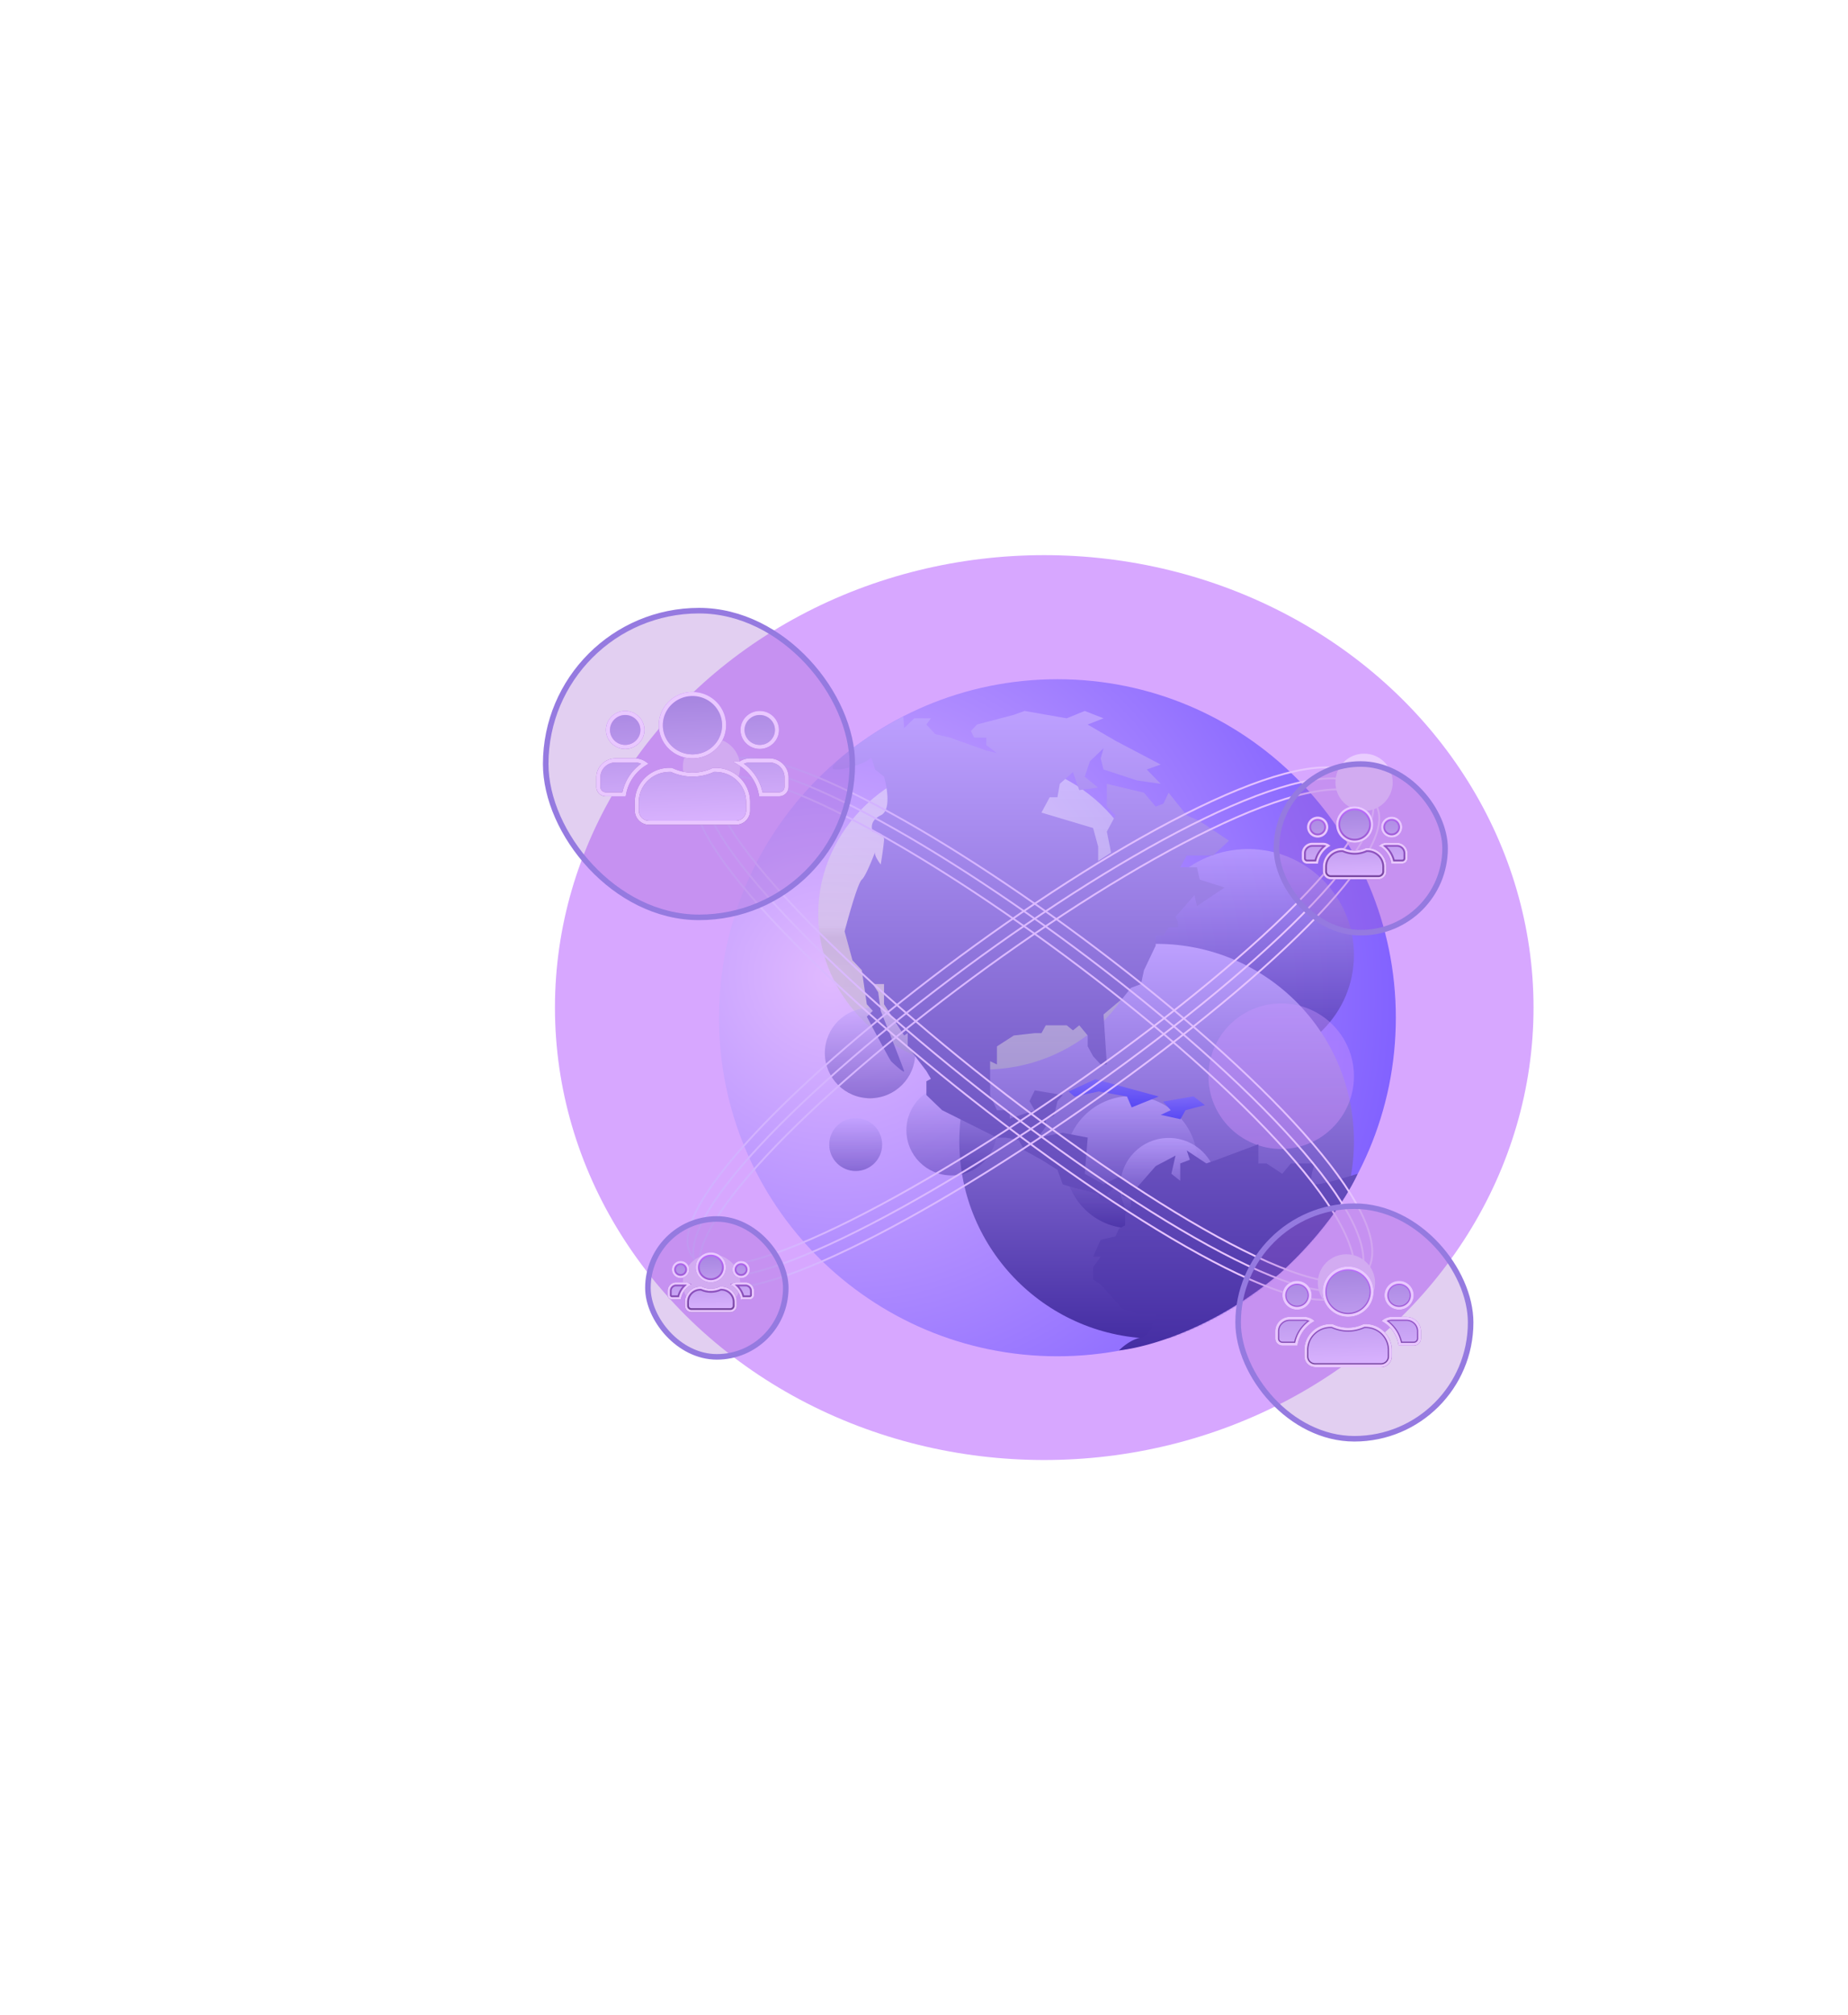 <svg xmlns="http://www.w3.org/2000/svg" width="999" height="1089" fill="none"><g filter="url(#a)"><ellipse cx="564.5" cy="544.499" fill="#D7A7FF" rx="264.5" ry="244.5"/></g><path fill="url(#b)" d="M571.623 732.932c101.035 0 182.94-81.904 182.94-182.939s-81.905-182.939-182.94-182.939c-101.034 0-182.939 81.904-182.939 182.939s81.905 182.939 182.939 182.939Z"/><g filter="url(#c)" opacity=".747"><path fill="url(#d)" d="M674.714 573.235c31.594 0 57.206-25.612 57.206-57.206 0-31.594-25.612-57.206-57.206-57.206-31.594 0-57.206 25.612-57.206 57.206 0 31.594 25.612 57.206 57.206 57.206Z"/></g><mask id="e" width="367" height="366" x="388" y="367" maskUnits="userSpaceOnUse" style="mask-type:luminance"><path fill="#fff" d="M571.347 732.932c100.882 0 182.663-81.904 182.663-182.939s-81.781-182.939-182.663-182.939-182.663 81.904-182.663 182.939 81.781 182.939 182.663 182.939Z"/></mask><g filter="url(#f)" mask="url(#e)"><path fill="url(#g)" d="M625.253 723.399c58.91 0 106.665-47.755 106.665-106.665 0-58.909-47.755-106.665-106.665-106.665-58.909 0-106.665 47.756-106.665 106.665 0 58.91 47.756 106.665 106.665 106.665Z"/></g><g filter="url(#h)" opacity=".396"><path fill="url(#i)" d="M692.593 620.903c21.721 0 39.329-17.608 39.329-39.329s-17.608-39.329-39.329-39.329-39.329 17.608-39.329 39.329 17.608 39.329 39.329 39.329Z"/></g><g filter="url(#j)" opacity=".747"><path fill="url(#k)" d="M611.551 663.807c19.746 0 35.753-16.007 35.753-35.754 0-19.746-16.007-35.753-35.753-35.753s-35.754 16.007-35.754 35.753c0 19.747 16.008 35.754 35.754 35.754Z"/></g><g filter="url(#l)" opacity=".747"><path fill="url(#m)" d="M631.809 667.383c14.481 0 26.22-11.739 26.22-26.219 0-14.481-11.739-26.22-26.22-26.22-14.48 0-26.219 11.739-26.219 26.22 0 14.48 11.739 26.219 26.219 26.219Z"/></g><g filter="url(#n)" opacity=".412"><path fill="url(#o)" d="M531.699 577.998c49.365 0 89.384-37.617 89.384-84.021 0-46.403-40.019-84.021-89.384-84.021-49.366 0-89.384 37.618-89.384 84.021 0 46.404 40.018 84.021 89.384 84.021Z"/></g><g filter="url(#p)" opacity=".453"><path fill="url(#q)" d="M470.324 593.495c13.494 0 24.432-10.938 24.432-24.432 0-13.493-10.938-24.431-24.432-24.431-13.493 0-24.431 10.938-24.431 24.431 0 13.494 10.938 24.432 24.431 24.432Z"/></g><g filter="url(#r)" opacity=".453"><path fill="url(#s)" d="M514.42 635.206c13.493 0 24.432-10.938 24.432-24.432 0-13.493-10.939-24.431-24.432-24.431-13.493 0-24.431 10.938-24.431 24.431 0 13.494 10.938 24.432 24.431 24.432Z"/></g><g filter="url(#t)" opacity=".453"><path fill="url(#u)" d="M462.575 632.821c7.899 0 14.302-6.403 14.302-14.302 0-7.898-6.403-14.301-14.302-14.301-7.898 0-14.301 6.403-14.301 14.301 0 7.899 6.403 14.302 14.301 14.302Z"/></g><path fill="url(#v)" d="M460.475 404.715c-13.405 10.352-11.702 11.495-6.8 11.111 4.902-.384 15.602-4.098 16.545-5.912.943-1.814 2.825 5.912 2.825 5.912l4.847 3.896s5.216 17.574-1.787 20.89c-7.003 3.315-4.28 8.783-4.28 8.783s6.5.145 6.064 4.921c-.436 4.777-1.788 12.871-1.788 12.871s-3.54-4.618-3.063-6.435c.477-1.818-4.58 12.411-7.151 14.579-2.571 2.168-9.311 27.988-9.311 27.988l4.254 15.612 5.056 5.379 2.695 18.393 3.246 3.582-3.246 3.111s12.25 23.12 13.099 24.06c.848.939 7.451 6.987 7.07 5.363-.381-1.625-12.642-32.536-12.642-32.536l-1.348-10.023-2.933-4.486h6.064V542.7l10.859 16.858 1.948-1.262v7.151l10.104 13.373 2.451 4.171-2.451 1.319v7.48l8.489 8.158 29.634 14.816h4.619l7.123 1.302 3.205 5.656 9.133 5.005 8.642 5.448 2.876 7.875 5.502 1.682 13.632 3.407 1.371 4.042h5.602l-2.29-4.042 4.713-3.407 3.614 1.697v2.922l4.714 1.509v4.148l-3.165 3.848v6.344l-3.274 1.691-1.889 4.252-8.029 1.863-4.107 9.11h4.107l-4.107 5.75v6.555l4.107 2.69 11.644 13.11 7.961 2.637h10.13s-1.45 11.587-7.94 12.902c-6.489 1.316-11.874 6.972-11.874 6.972s40.33-2.992 87.413-41.972c31.619-29.337 41.552-53.446 41.552-53.446s-18.699 5.939-23.09 5.735c-4.39-.204 0-11.322 0-11.322h-12.975l-4.677 5.59-8.517-5.59h-4.39v-10.368l-22.405 8.37-5.737 1.999-10.575-7.004 1.68 5.006-5.206 2v9.4l-4.792-3.813 2.245-9.821-10.708 5.666-10.131 11.571-9.685-5.782-8.386 4.099-10.167-5.735L588 614.764l-13.479-2.582-13.432 2.582 4.243-5.946v-4.29l4.422-1.527 1.893-7.92 2.876-3.285-15.152-2.549-2.845 5.834 2.845 4.873-13.52 4.575v-4.575h-6.926l-3.687-8.158v-18.324l3.687 1.747v-9.754l9.137-5.888 11.309-1.262h3.634l2.327-4.233h11.322l3.368 2.729 3.419-2.729 4.555 5.494v5.887l2.922 5.338 4.107 4.417h3.316l-1.788-27.013 6.497-5.482 3.614-2.968 4.713-5.917 5.437-2.041 1.597-7.467 6.342-13.312v-5.536h4.146l2.828-4.299h4.997v-3.246l-1.262-2.482 10.264-11.739 1.32 5.938 14.989-10.035-13.499-4.275-1.49-6.674h-9.038l3.527-6.391h14.228l8.581-7.956-15.808-10.598-7.001-3.106-9.809-12.241-2.828 5.939-4.146 1.6-6.342-7.539-20.075-4.792v12.333l4.714 4.7-4.714 8.783 2.29 11.363-6.977 4.505v-7.788l-2.742-10.021-27.916-8.332 4.449-8.284h4.193l1.275-7.259 7.103-6.317 3.42 9.71 10.211-1.34-7.262-5.905 2.801-8.319 7.367-7.031-1.532 5.539 1.532 5.913 18.071 5.915 12.844 1.837-7.542-7.746 7.542-2.693-24.418-12.823-15.06-8.788 8.563-3.366-10.167-3.97-9.738 3.97-22.786-3.97-5.81 2.089-19.88 5.244-3.337 3.511 1.788 3.583h6.544v4.052l5.748 4.296-5.748-1.391-19.519-6.957-8.067-1.899-4.791-5.195 2.452-3.365h-8.989l-5.512 5.311-.405-6.252a188.068 188.068 0 0 0-27.855 17.486Z"/><path fill="url(#w)" d="m577.633 589.835 14.495-6.621 34.248 9.349-14.616 5.869-2.522-5.869-15.255-2.728-13.171 2.728-3.179-2.728Z"/><path fill="url(#x)" d="m628.729 595.328 16.411-2.888 6.205 4.768-10.47 2.748-2.749 4.868-10.653-2.349 5.43-2.519-4.174-4.628Z"/><path stroke="url(#y)" d="M382.698 419.931c-34.472 45.798 332.747 334.577 353.462 267.693 20.714-66.884-318.994-313.489-353.462-267.693Z"/><path stroke="url(#z)" d="M377.928 424.7c-34.472 45.798 332.748 334.578 353.462 267.694 20.715-66.885-318.994-313.489-353.462-267.694Z"/><path stroke="url(#A)" d="M387.466 415.165c-34.473 45.798 332.747 334.578 353.461 267.693 20.715-66.884-318.994-313.489-353.461-267.693Z"/><path stroke="url(#B)" d="M377.183 684.541c33.718 46.357 417.244-220.386 359.339-259.751-57.906-39.364-393.056 213.4-359.339 259.751Z"/><path stroke="url(#C)" d="M380.347 690.498c33.718 46.357 417.244-220.386 359.339-259.751-57.906-39.364-393.056 213.4-359.339 259.751Z"/><path stroke="url(#D)" d="M374.019 678.592c33.718 46.356 417.244-220.386 359.339-259.751-57.906-39.364-393.056 213.4-359.339 259.751Z"/><g filter="url(#E)"><path fill="#E9CCFF" d="M727.863 708.79c8.556 0 15.493-6.936 15.493-15.493s-6.937-15.493-15.493-15.493c-8.557 0-15.494 6.936-15.494 15.493s6.937 15.493 15.494 15.493Z"/></g><g filter="url(#F)"><path fill="#E9CCFF" d="M384.628 429.911c8.557 0 15.493-6.936 15.493-15.493s-6.936-15.493-15.493-15.493c-8.556 0-15.493 6.936-15.493 15.493s6.937 15.493 15.493 15.493Z"/></g><g filter="url(#G)"><path fill="#E9CCFF" d="M737.396 438.255c8.557 0 15.493-6.937 15.493-15.493 0-8.557-6.936-15.493-15.493-15.493s-15.493 6.936-15.493 15.493c0 8.556 6.936 15.493 15.493 15.493Z"/></g><g filter="url(#H)"><path fill="#E9CCFF" d="M384.628 708.79c8.557 0 15.493-6.936 15.493-15.493s-6.936-15.493-15.493-15.493c-8.556 0-15.493 6.936-15.493 15.493s6.937 15.493 15.493 15.493Z"/></g><g filter="url(#I)"><rect width="165.746" height="165.746" x="292" y="326.999" fill="#9B5CD0" fill-opacity=".29" rx="82.873"/><rect width="165.746" height="165.746" x="292" y="326.999" stroke="#957AE0" stroke-width="3" rx="82.873"/></g><g filter="url(#J)"><path fill="url(#K)" stroke="url(#L)" stroke-width="2.171" d="M347.278 394.463c0 5.041-4.16 9.166-9.305 9.166s-9.305-4.125-9.305-9.166 4.16-9.166 9.305-9.166 9.305 4.125 9.305 9.166Zm72.735 0c0 5.041-4.16 9.166-9.305 9.166s-9.305-4.125-9.305-9.166 4.16-9.166 9.305-9.166 9.305 4.125 9.305 9.166Zm-8.697 34.795c-1.209-7.005-5.393-12.945-11.246-16.599a9.343 9.343 0 0 1 5.443-1.733h10.39c5.146 0 9.305 4.125 9.305 9.166v5.126c0 2.222-1.821 4.04-4.109 4.04h-9.783ZM391.439 391.9c0 9.302-7.635 16.855-17.099 16.855-9.463 0-17.098-7.553-17.098-16.855s7.635-16.854 17.098-16.854c9.464 0 17.099 7.552 17.099 16.854Zm-17.099 26.715c4.083 0 7.915-.962 11.364-2.563h1.105c9.74 0 17.618 7.793 17.618 17.368v4.613c0 3.631-2.991 6.603-6.707 6.603h-46.759c-3.716 0-6.707-2.972-6.707-6.603v-4.613c0-9.575 7.878-17.368 17.618-17.368h1.106c3.462 1.6 7.278 2.563 11.362 2.563Zm-31.172-7.689c2.035 0 3.911.642 5.442 1.733-5.853 3.654-10.037 9.595-11.259 16.599h-9.769c-2.288 0-4.109-1.818-4.109-4.04v-5.126c0-5.041 4.159-9.166 9.305-9.166h10.39Z"/></g><path stroke="url(#M)" stroke-width="2.171" d="M347.278 394.463c0 5.041-4.16 9.166-9.305 9.166s-9.305-4.125-9.305-9.166 4.16-9.166 9.305-9.166 9.305 4.125 9.305 9.166Zm72.735 0c0 5.041-4.16 9.166-9.305 9.166s-9.305-4.125-9.305-9.166 4.16-9.166 9.305-9.166 9.305 4.125 9.305 9.166Zm-8.697 34.795c-1.209-7.005-5.393-12.945-11.246-16.599a9.343 9.343 0 0 1 5.443-1.733h10.39c5.146 0 9.305 4.125 9.305 9.166v5.126c0 2.222-1.821 4.04-4.109 4.04h-9.783ZM391.439 391.9c0 9.302-7.635 16.855-17.099 16.855-9.463 0-17.098-7.553-17.098-16.855s7.635-16.854 17.098-16.854c9.464 0 17.099 7.552 17.099 16.854Zm-17.099 26.715c4.083 0 7.915-.962 11.364-2.563h1.105c9.74 0 17.618 7.793 17.618 17.368v4.613c0 3.631-2.991 6.603-6.707 6.603h-46.759c-3.716 0-6.707-2.972-6.707-6.603v-4.613c0-9.575 7.878-17.368 17.618-17.368h1.106c3.462 1.6 7.278 2.563 11.362 2.563Zm-31.172-7.689c2.035 0 3.911.642 5.442 1.733-5.853 3.654-10.037 9.595-11.259 16.599h-9.769c-2.288 0-4.109-1.818-4.109-4.04v-5.126c0-5.041 4.159-9.166 9.305-9.166h10.39Z"/><g filter="url(#N)"><rect width="91.16" height="91.16" x="687.028" y="409.874" fill="#9B5CD0" fill-opacity=".29" rx="45.58"/><rect width="91.16" height="91.16" x="687.028" y="409.874" stroke="#957AE0" stroke-width="3" rx="45.58"/></g><g filter="url(#O)"><path fill="url(#P)" stroke="url(#Q)" stroke-width="2.171" d="M716.94 446.979c0 2.497-2.063 4.553-4.629 4.553-2.566 0-4.629-2.056-4.629-4.553s2.063-4.553 4.629-4.553c2.566 0 4.629 2.056 4.629 4.553Zm40.004 0c0 2.497-2.063 4.553-4.629 4.553-2.566 0-4.629-2.056-4.629-4.553s2.063-4.553 4.629-4.553c2.566 0 4.629 2.056 4.629 4.553Zm-7.486 9.543h5.715c2.566 0 4.629 2.056 4.629 4.553v2.819c0 .946-.777 1.734-1.772 1.734h-4.975c-.723-3.555-2.797-6.597-5.676-8.621a4.66 4.66 0 0 1 2.079-.485Zm-8.23-10.953c0 4.84-3.973 8.782-8.915 8.782-4.942 0-8.915-3.942-8.915-8.782s3.973-8.781 8.915-8.781c4.942 0 8.915 3.941 8.915 8.781Zm-8.915 15.182c2.285 0 4.427-.529 6.357-1.41h.501c5.093 0 9.201 4.074 9.201 9.064v2.537c0 1.721-1.42 3.143-3.201 3.143h-25.717c-1.78 0-3.2-1.422-3.2-3.143v-2.537c0-4.99 4.108-9.064 9.201-9.064h.502c1.935.88 4.07 1.41 6.356 1.41Zm-17.145-4.229a4.66 4.66 0 0 1 2.079.485c-2.879 2.025-4.954 5.067-5.683 8.621h-4.968c-.995 0-1.772-.788-1.772-1.734v-2.819c0-2.497 2.063-4.553 4.629-4.553h5.715Z"/></g><path stroke="url(#R)" stroke-width="1.2" d="M717.428 446.979c0 2.771-2.287 5.038-5.115 5.038-2.829 0-5.115-2.267-5.115-5.038 0-2.771 2.286-5.038 5.115-5.038 2.828 0 5.115 2.267 5.115 5.038Zm40.004 0c0 2.771-2.287 5.038-5.115 5.038-2.828 0-5.115-2.267-5.115-5.038 0-2.771 2.287-5.038 5.115-5.038 2.828 0 5.115 2.267 5.115 5.038Zm-7.972 9.058h5.714c2.829 0 5.115 2.267 5.115 5.038v2.819c0 1.221-1 2.219-2.257 2.219h-5.378c-.666-3.851-2.965-7.117-6.182-9.127a5.134 5.134 0 0 1 2.988-.949Zm-7.744-10.468c0 5.115-4.197 9.268-9.401 9.268s-9.401-4.153-9.401-9.268c0-5.114 4.197-9.267 9.401-9.267s9.401 4.153 9.401 9.267Zm-9.401 14.696c2.246 0 4.353-.529 6.25-1.409h.608c5.355 0 9.687 4.285 9.687 9.549v2.537c0 1.996-1.644 3.629-3.687 3.629h-25.717c-2.042 0-3.686-1.633-3.686-3.629v-2.537c0-5.264 4.332-9.549 9.687-9.549h.608c1.904.88 4.003 1.409 6.25 1.409Zm-17.145-4.228c1.117 0 2.147.351 2.988.949-3.217 2.011-5.517 5.277-6.19 9.127h-5.37c-1.257 0-2.258-.998-2.258-2.219v-2.819c0-2.771 2.287-5.038 5.115-5.038h5.715Z"/><g filter="url(#S)"><rect width="74.526" height="74.526" x="347.25" y="655.726" fill="#9B5CD0" fill-opacity=".29" rx="37.263"/><rect width="74.526" height="74.526" x="347.25" y="655.726" stroke="#957AE0" stroke-width="3" rx="37.263"/></g><g filter="url(#T)"><path fill="url(#U)" stroke="url(#V)" stroke-width="2.171" d="M371.505 686.058c0 1.929-1.595 3.524-3.586 3.524-1.992 0-3.587-1.595-3.587-3.524s1.595-3.524 3.587-3.524c1.991 0 3.586 1.595 3.586 3.524Zm32.705 0c0 1.929-1.596 3.524-3.587 3.524s-3.586-1.595-3.586-3.524 1.595-3.524 3.586-3.524c1.991 0 3.587 1.595 3.587 3.524Zm-2.821 15.048c-.605-2.773-2.201-5.159-4.406-6.808a3.63 3.63 0 0 1 1.304-.24h4.672c1.991 0 3.587 1.595 3.587 3.524v2.305c0 .661-.544 1.219-1.251 1.219h-3.906Zm-10.028-16.2c0 3.845-3.157 6.981-7.09 6.981s-7.091-3.136-7.091-6.981c0-3.845 3.158-6.981 7.091-6.981 3.933 0 7.09 3.136 7.09 6.981Zm-7.09 12.609c1.883 0 3.649-.433 5.24-1.152h.366c4.058 0 7.324 3.244 7.324 7.211v2.075c0 1.295-1.069 2.371-2.418 2.371h-21.024c-1.349 0-2.419-1.076-2.419-2.371v-2.075c0-3.967 3.267-7.211 7.324-7.211h.368c1.595.719 3.354 1.152 5.239 1.152Zm-14.016-3.457c.46 0 .9.085 1.304.24a11.612 11.612 0 0 0-4.411 6.808h-3.902c-.706 0-1.25-.558-1.25-1.219v-2.305c0-1.929 1.595-3.524 3.586-3.524h4.673Z"/></g><path stroke="url(#W)" stroke-width="1.2" d="M371.995 686.062c0 2.203-1.819 4.009-4.073 4.009-2.253 0-4.072-1.806-4.072-4.009 0-2.204 1.819-4.01 4.072-4.01 2.254 0 4.073 1.806 4.073 4.01Zm32.704 0c0 2.203-1.819 4.009-4.072 4.009s-4.072-1.806-4.072-4.009c0-2.204 1.819-4.01 4.072-4.01s4.072 1.806 4.072 4.01Zm-3.705 15.533c-.559-3.084-2.39-5.705-4.947-7.355a4.092 4.092 0 0 1 2.244-.664h4.672c2.253 0 4.072 1.806 4.072 4.01v2.305c0 .936-.767 1.704-1.736 1.704h-4.305Zm-9.143-16.685c0 4.119-3.381 7.466-7.576 7.466s-7.576-3.347-7.576-7.466c0-4.12 3.381-7.467 7.576-7.467s7.576 3.347 7.576 7.467Zm-7.576 12.123a12.2 12.2 0 0 0 5.134-1.152h.472c4.319 0 7.81 3.455 7.81 7.697v2.075c0 1.569-1.293 2.857-2.904 2.857h-21.024c-1.611 0-2.904-1.288-2.904-2.857v-2.075c0-4.242 3.49-7.697 7.809-7.697h.473c1.564.719 3.288 1.152 5.134 1.152Zm-14.016-3.457c.83 0 1.6.244 2.243.664-2.556 1.65-4.388 4.271-4.953 7.355h-4.299c-.968 0-1.736-.768-1.736-1.704v-2.305c0-2.204 1.819-4.01 4.072-4.01h4.673Z"/><g filter="url(#X)"><rect width="125.691" height="125.691" x="666.311" y="648.819" fill="#9B5CD0" fill-opacity=".29" rx="62.845"/><rect width="125.691" height="125.691" x="666.311" y="648.819" stroke="#957AE0" stroke-width="3" rx="62.845"/></g><g filter="url(#Y)"><path fill="url(#Z)" stroke="url(#aa)" stroke-width="2.171" d="M707.965 699.985c0 3.674-3.033 6.688-6.794 6.688-3.76 0-6.794-3.014-6.794-6.688 0-3.675 3.034-6.689 6.794-6.689 3.761 0 6.794 3.014 6.794 6.689Zm55.157 0c0 3.674-3.033 6.688-6.793 6.688-3.761 0-6.794-3.014-6.794-6.688 0-3.675 3.033-6.689 6.794-6.689 3.76 0 6.793 3.014 6.793 6.689Zm-6.113 26.124c-.953-5.158-4.007-9.546-8.268-12.331a6.823 6.823 0 0 1 3.648-1.046h7.879c3.761 0 6.794 3.014 6.794 6.688v3.887c0 1.537-1.26 2.802-2.854 2.802h-7.199Zm-15.555-28.068c0 6.906-5.669 12.519-12.704 12.519-7.035 0-12.704-5.613-12.704-12.519 0-6.905 5.669-12.519 12.704-12.519 7.035 0 12.704 5.614 12.704 12.519Zm-12.704 20.521c3.117 0 6.042-.729 8.675-1.943h.78c7.245 0 13.098 5.795 13.098 12.908v3.498c0 2.606-2.147 4.745-4.824 4.745h-35.458c-2.677 0-4.824-2.139-4.824-4.745v-3.498c0-7.113 5.853-12.908 13.097-12.908h.782c2.642 1.213 5.555 1.943 8.674 1.943Zm-23.639-5.83c1.345 0 2.594.383 3.648 1.046-4.262 2.785-7.316 7.174-8.279 12.331h-7.188c-1.594 0-2.854-1.265-2.854-2.802v-3.887c0-3.674 3.033-6.688 6.793-6.688h7.88Z"/></g><path stroke="url(#ab)" stroke-width="1.5" d="M708.303 699.977c0 3.864-3.188 7.024-7.13 7.024-3.941 0-7.129-3.16-7.129-7.024s3.188-7.024 7.129-7.024c3.942 0 7.13 3.16 7.13 7.024Zm55.157 0c0 3.864-3.188 7.024-7.129 7.024-3.942 0-7.13-3.16-7.13-7.024s3.188-7.024 7.13-7.024c3.941 0 7.129 3.16 7.129 7.024Zm-6.73 26.46c-.906-5.354-4.111-9.891-8.598-12.657a7.157 7.157 0 0 1 4.259-1.392h7.879c3.942 0 7.13 3.16 7.13 7.024v3.888c0 1.726-1.415 3.137-3.19 3.137h-7.48Zm-14.939-28.403c0 7.095-5.823 12.854-13.039 12.854-7.217 0-13.039-5.759-13.039-12.854 0-7.096 5.822-12.855 13.039-12.855 7.216 0 13.039 5.759 13.039 12.855Zm-13.039 20.185c3.09 0 5.99-.73 8.601-1.944h.854c7.426 0 13.434 5.942 13.434 13.244v3.498c0 2.796-2.302 5.081-5.16 5.081h-35.458c-2.858 0-5.16-2.285-5.16-5.081v-3.498c0-7.302 6.008-13.244 13.433-13.244h.856c2.62 1.214 5.509 1.944 8.6 1.944Zm-23.639-5.831c1.598 0 3.069.517 4.258 1.392-4.487 2.766-7.692 7.303-8.608 12.657h-7.469c-1.775 0-3.19-1.411-3.19-3.137v-3.888c0-3.864 3.188-7.024 7.129-7.024h7.88Z"/><defs><linearGradient id="d" x1="674.714" x2="674.714" y1="458.823" y2="573.235" gradientUnits="userSpaceOnUse"><stop stop-color="#BDA0FF"/><stop offset="1" stop-color="#452EA3"/><stop offset="1"/></linearGradient><linearGradient id="g" x1="625.253" x2="625.253" y1="510.069" y2="723.399" gradientUnits="userSpaceOnUse"><stop stop-color="#BDA0FF"/><stop offset="1" stop-color="#452EA3"/><stop offset="1"/></linearGradient><linearGradient id="i" x1="616.042" x2="627.714" y1="438.634" y2="624.967" gradientUnits="userSpaceOnUse"><stop stop-color="#B195FF"/><stop offset="1" stop-color="#D795FF"/></linearGradient><linearGradient id="k" x1="611.551" x2="611.551" y1="592.3" y2="663.807" gradientUnits="userSpaceOnUse"><stop stop-color="#BDA0FF"/><stop offset="1" stop-color="#452EA3"/><stop offset="1"/></linearGradient><linearGradient id="m" x1="631.809" x2="631.809" y1="614.944" y2="667.383" gradientUnits="userSpaceOnUse"><stop stop-color="#BDA0FF"/><stop offset="1" stop-color="#452EA3"/><stop offset="1"/></linearGradient><linearGradient id="o" x1="531.699" x2="531.699" y1="409.956" y2="577.998" gradientUnits="userSpaceOnUse"><stop stop-color="#fff"/><stop offset=".537" stop-color="#D3D3D3"/><stop offset=".576" stop-color="#B5B5B5"/><stop offset="1" stop-color="#C1C1C1"/></linearGradient><linearGradient id="q" x1="470.324" x2="470.324" y1="544.632" y2="593.495" gradientUnits="userSpaceOnUse"><stop stop-color="#BDA0FF"/><stop offset="1" stop-color="#452EA3"/><stop offset="1"/></linearGradient><linearGradient id="s" x1="514.42" x2="514.42" y1="586.343" y2="635.206" gradientUnits="userSpaceOnUse"><stop stop-color="#BDA0FF"/><stop offset="1" stop-color="#452EA3"/><stop offset="1"/></linearGradient><linearGradient id="u" x1="462.575" x2="462.575" y1="604.218" y2="632.821" gradientUnits="userSpaceOnUse"><stop stop-color="#BDA0FF"/><stop offset="1" stop-color="#452EA3"/><stop offset="1"/></linearGradient><linearGradient id="v" x1="591.991" x2="591.991" y1="384.202" y2="729.732" gradientUnits="userSpaceOnUse"><stop stop-color="#BDA0FF"/><stop offset="1" stop-color="#452EA3"/><stop offset="1"/></linearGradient><linearGradient id="w" x1="599.47" x2="600.565" y1="555.898" y2="624.843" gradientUnits="userSpaceOnUse"><stop stop-color="#BDA0FF"/><stop offset="1" stop-color="#1A12ED"/><stop offset="1" stop-color="#1B1786"/><stop offset="1"/></linearGradient><linearGradient id="x" x1="638.167" x2="639.648" y1="570.211" y2="626.292" gradientUnits="userSpaceOnUse"><stop stop-color="#BDA0FF"/><stop offset="1" stop-color="#1A12ED"/><stop offset="1" stop-color="#1B1786"/><stop offset="1"/></linearGradient><linearGradient id="y" x1="211.643" x2="245.092" y1="41.091" y2="713.234" gradientUnits="userSpaceOnUse"><stop stop-color="#B195FF"/><stop offset="1" stop-color="#E9C6FF"/></linearGradient><linearGradient id="z" x1="206.874" x2="240.322" y1="45.861" y2="718.004" gradientUnits="userSpaceOnUse"><stop stop-color="#B195FF"/><stop offset="1" stop-color="#E9C6FF"/></linearGradient><linearGradient id="A" x1="216.411" x2="249.859" y1="36.326" y2="708.469" gradientUnits="userSpaceOnUse"><stop stop-color="#B195FF"/><stop offset="1" stop-color="#E9C6FF"/></linearGradient><linearGradient id="B" x1="-35.114" x2="617.439" y1="737.36" y2="901.888" gradientUnits="userSpaceOnUse"><stop stop-color="#B195FF"/><stop offset="1" stop-color="#E9C6FF"/></linearGradient><linearGradient id="C" x1="-31.95" x2="620.603" y1="743.317" y2="907.845" gradientUnits="userSpaceOnUse"><stop stop-color="#B195FF"/><stop offset="1" stop-color="#E9C6FF"/></linearGradient><linearGradient id="D" x1="-38.279" x2="614.275" y1="731.411" y2="895.939" gradientUnits="userSpaceOnUse"><stop stop-color="#B195FF"/><stop offset="1" stop-color="#E9C6FF"/></linearGradient><linearGradient id="K" x1="273.217" x2="280.586" y1="279.433" y2="449.778" gradientUnits="userSpaceOnUse"><stop stop-color="#5A42B2"/><stop offset="1" stop-color="#DAB3FF"/></linearGradient><linearGradient id="L" x1="374.34" x2="374.34" y1="373.96" y2="445.722" gradientUnits="userSpaceOnUse"><stop stop-color="#BC6DFF"/><stop offset="1" stop-color="#714199"/></linearGradient><linearGradient id="M" x1="273.217" x2="280.586" y1="279.433" y2="449.778" gradientUnits="userSpaceOnUse"><stop stop-color="#E9CDFF"/><stop offset="1" stop-color="#E9C6FF"/></linearGradient><linearGradient id="P" x1="676.695" x2="680.748" y1="383.712" y2="477.402" gradientUnits="userSpaceOnUse"><stop stop-color="#5A42B2"/><stop offset="1" stop-color="#DAB3FF"/></linearGradient><linearGradient id="Q" x1="732.313" x2="732.313" y1="435.702" y2="475.171" gradientUnits="userSpaceOnUse"><stop stop-color="#BC6DFF"/><stop offset="1" stop-color="#714199"/></linearGradient><linearGradient id="R" x1="676.697" x2="680.75" y1="383.712" y2="477.402" gradientUnits="userSpaceOnUse"><stop stop-color="#E9CDFF"/><stop offset="1" stop-color="#E9C6FF"/></linearGradient><linearGradient id="U" x1="338.801" x2="342.115" y1="634.335" y2="710.93" gradientUnits="userSpaceOnUse"><stop stop-color="#5A42B2"/><stop offset="1" stop-color="#DAB3FF"/></linearGradient><linearGradient id="V" x1="384.271" x2="384.271" y1="676.839" y2="709.106" gradientUnits="userSpaceOnUse"><stop stop-color="#BC6DFF"/><stop offset="1" stop-color="#714199"/></linearGradient><linearGradient id="W" x1="338.805" x2="342.119" y1="634.339" y2="710.934" gradientUnits="userSpaceOnUse"><stop stop-color="#E9CDFF"/><stop offset="1" stop-color="#E9C6FF"/></linearGradient><linearGradient id="Z" x1="652.064" x2="657.653" y1="612.753" y2="741.932" gradientUnits="userSpaceOnUse"><stop stop-color="#5A42B2"/><stop offset="1" stop-color="#DAB3FF"/></linearGradient><linearGradient id="aa" x1="728.75" x2="728.75" y1="684.437" y2="738.856" gradientUnits="userSpaceOnUse"><stop stop-color="#BC6DFF"/><stop offset="1" stop-color="#714199"/></linearGradient><linearGradient id="ab" x1="652.066" x2="657.655" y1="612.746" y2="741.924" gradientUnits="userSpaceOnUse"><stop stop-color="#E9CDFF"/><stop offset="1" stop-color="#E9C6FF"/></linearGradient><filter id="a" width="1129" height="1089" x="0" y="-.001" color-interpolation-filters="sRGB" filterUnits="userSpaceOnUse"><feFlood flood-opacity="0" result="BackgroundImageFix"/><feBlend in="SourceGraphic" in2="BackgroundImageFix" result="shape"/><feGaussianBlur result="effect1_foregroundBlur_1_2399" stdDeviation="150"/></filter><filter id="c" width="154.412" height="154.412" x="597.508" y="438.823" color-interpolation-filters="sRGB" filterUnits="userSpaceOnUse"><feFlood flood-opacity="0" result="BackgroundImageFix"/><feBlend in="SourceGraphic" in2="BackgroundImageFix" result="shape"/><feGaussianBlur result="effect1_foregroundBlur_1_2399" stdDeviation="10"/></filter><filter id="f" width="259.33" height="259.33" x="495.588" y="487.069" color-interpolation-filters="sRGB" filterUnits="userSpaceOnUse"><feFlood flood-opacity="0" result="BackgroundImageFix"/><feBlend in="SourceGraphic" in2="BackgroundImageFix" result="shape"/><feGaussianBlur result="effect1_foregroundBlur_1_2399" stdDeviation="11.5"/></filter><filter id="h" width="124.658" height="124.658" x="630.264" y="519.245" color-interpolation-filters="sRGB" filterUnits="userSpaceOnUse"><feFlood flood-opacity="0" result="BackgroundImageFix"/><feBlend in="SourceGraphic" in2="BackgroundImageFix" result="shape"/><feGaussianBlur result="effect1_foregroundBlur_1_2399" stdDeviation="11.5"/></filter><filter id="j" width="97.507" height="97.507" x="562.797" y="579.3" color-interpolation-filters="sRGB" filterUnits="userSpaceOnUse"><feFlood flood-opacity="0" result="BackgroundImageFix"/><feBlend in="SourceGraphic" in2="BackgroundImageFix" result="shape"/><feGaussianBlur result="effect1_foregroundBlur_1_2399" stdDeviation="6.5"/></filter><filter id="l" width="78.439" height="78.439" x="592.59" y="601.944" color-interpolation-filters="sRGB" filterUnits="userSpaceOnUse"><feFlood flood-opacity="0" result="BackgroundImageFix"/><feBlend in="SourceGraphic" in2="BackgroundImageFix" result="shape"/><feGaussianBlur result="effect1_foregroundBlur_1_2399" stdDeviation="6.5"/></filter><filter id="n" width="204.768" height="194.042" x="429.315" y="396.956" color-interpolation-filters="sRGB" filterUnits="userSpaceOnUse"><feFlood flood-opacity="0" result="BackgroundImageFix"/><feBlend in="SourceGraphic" in2="BackgroundImageFix" result="shape"/><feGaussianBlur result="effect1_foregroundBlur_1_2399" stdDeviation="6.5"/></filter><filter id="p" width="76.863" height="76.863" x="431.893" y="530.632" color-interpolation-filters="sRGB" filterUnits="userSpaceOnUse"><feFlood flood-opacity="0" result="BackgroundImageFix"/><feBlend in="SourceGraphic" in2="BackgroundImageFix" result="shape"/><feGaussianBlur result="effect1_foregroundBlur_1_2399" stdDeviation="7"/></filter><filter id="r" width="76.863" height="76.863" x="475.989" y="572.343" color-interpolation-filters="sRGB" filterUnits="userSpaceOnUse"><feFlood flood-opacity="0" result="BackgroundImageFix"/><feBlend in="SourceGraphic" in2="BackgroundImageFix" result="shape"/><feGaussianBlur result="effect1_foregroundBlur_1_2399" stdDeviation="7"/></filter><filter id="t" width="56.603" height="56.603" x="434.274" y="590.218" color-interpolation-filters="sRGB" filterUnits="userSpaceOnUse"><feFlood flood-opacity="0" result="BackgroundImageFix"/><feBlend in="SourceGraphic" in2="BackgroundImageFix" result="shape"/><feGaussianBlur result="effect1_foregroundBlur_1_2399" stdDeviation="7"/></filter><filter id="E" width="58.987" height="58.986" x="698.369" y="663.804" color-interpolation-filters="sRGB" filterUnits="userSpaceOnUse"><feFlood flood-opacity="0" result="BackgroundImageFix"/><feBlend in="SourceGraphic" in2="BackgroundImageFix" result="shape"/><feGaussianBlur result="effect1_foregroundBlur_1_2399" stdDeviation="7"/></filter><filter id="F" width="58.987" height="58.986" x="355.135" y="384.925" color-interpolation-filters="sRGB" filterUnits="userSpaceOnUse"><feFlood flood-opacity="0" result="BackgroundImageFix"/><feBlend in="SourceGraphic" in2="BackgroundImageFix" result="shape"/><feGaussianBlur result="effect1_foregroundBlur_1_2399" stdDeviation="7"/></filter><filter id="G" width="58.987" height="58.986" x="707.903" y="393.269" color-interpolation-filters="sRGB" filterUnits="userSpaceOnUse"><feFlood flood-opacity="0" result="BackgroundImageFix"/><feBlend in="SourceGraphic" in2="BackgroundImageFix" result="shape"/><feGaussianBlur result="effect1_foregroundBlur_1_2399" stdDeviation="7"/></filter><filter id="H" width="58.987" height="58.986" x="355.135" y="663.804" color-interpolation-filters="sRGB" filterUnits="userSpaceOnUse"><feFlood flood-opacity="0" result="BackgroundImageFix"/><feBlend in="SourceGraphic" in2="BackgroundImageFix" result="shape"/><feGaussianBlur result="effect1_foregroundBlur_1_2399" stdDeviation="7"/></filter><filter id="I" width="318.746" height="318.746" x="215.5" y="250.499" color-interpolation-filters="sRGB" filterUnits="userSpaceOnUse"><feFlood flood-opacity="0" result="BackgroundImageFix"/><feGaussianBlur in="BackgroundImageFix" stdDeviation="37.5"/><feComposite in2="SourceAlpha" operator="in" result="effect1_backgroundBlur_1_2399"/><feBlend in="SourceGraphic" in2="effect1_backgroundBlur_1_2399" result="shape"/><feColorMatrix in="SourceAlpha" result="hardAlpha" values="0 0 0 0 0 0 0 0 0 0 0 0 0 0 0 0 0 0 127 0"/><feOffset dx="3" dy="3"/><feGaussianBlur stdDeviation="1.5"/><feComposite in2="hardAlpha" k2="-1" k3="1" operator="arithmetic"/><feColorMatrix values="0 0 0 0 0 0 0 0 0 0 0 0 0 0 0 0 0 0 0.15 0"/><feBlend in2="shape" result="effect2_innerShadow_1_2399"/></filter><filter id="J" width="175.907" height="143.762" x="286.387" y="337.96" color-interpolation-filters="sRGB" filterUnits="userSpaceOnUse"><feFlood flood-opacity="0" result="BackgroundImageFix"/><feGaussianBlur in="BackgroundImageFix" stdDeviation="18"/><feComposite in2="SourceAlpha" operator="in" result="effect1_backgroundBlur_1_2399"/><feBlend in="SourceGraphic" in2="effect1_backgroundBlur_1_2399" result="shape"/><feGaussianBlur result="effect2_foregroundBlur_1_2399" stdDeviation="5"/></filter><filter id="N" width="244.16" height="244.16" x="610.528" y="333.374" color-interpolation-filters="sRGB" filterUnits="userSpaceOnUse"><feFlood flood-opacity="0" result="BackgroundImageFix"/><feGaussianBlur in="BackgroundImageFix" stdDeviation="37.5"/><feComposite in2="SourceAlpha" operator="in" result="effect1_backgroundBlur_1_2399"/><feBlend in="SourceGraphic" in2="effect1_backgroundBlur_1_2399" result="shape"/><feColorMatrix in="SourceAlpha" result="hardAlpha" values="0 0 0 0 0 0 0 0 0 0 0 0 0 0 0 0 0 0 127 0"/><feOffset dx="3" dy="3"/><feGaussianBlur stdDeviation="1.5"/><feComposite in2="hardAlpha" k2="-1" k3="1" operator="arithmetic"/><feColorMatrix values="0 0 0 0 0 0 0 0 0 0 0 0 0 0 0 0 0 0 0.15 0"/><feBlend in2="shape" result="effect2_innerShadow_1_2399"/></filter><filter id="O" width="129.149" height="111.469" x="667.739" y="399.702" color-interpolation-filters="sRGB" filterUnits="userSpaceOnUse"><feFlood flood-opacity="0" result="BackgroundImageFix"/><feGaussianBlur in="BackgroundImageFix" stdDeviation="18"/><feComposite in2="SourceAlpha" operator="in" result="effect1_backgroundBlur_1_2399"/><feBlend in="SourceGraphic" in2="effect1_backgroundBlur_1_2399" result="shape"/><feGaussianBlur result="effect2_foregroundBlur_1_2399" stdDeviation="5"/></filter><filter id="S" width="227.526" height="227.526" x="270.75" y="579.226" color-interpolation-filters="sRGB" filterUnits="userSpaceOnUse"><feFlood flood-opacity="0" result="BackgroundImageFix"/><feGaussianBlur in="BackgroundImageFix" stdDeviation="37.5"/><feComposite in2="SourceAlpha" operator="in" result="effect1_backgroundBlur_1_2399"/><feBlend in="SourceGraphic" in2="effect1_backgroundBlur_1_2399" result="shape"/><feColorMatrix in="SourceAlpha" result="hardAlpha" values="0 0 0 0 0 0 0 0 0 0 0 0 0 0 0 0 0 0 127 0"/><feOffset dx="3" dy="3"/><feGaussianBlur stdDeviation="1.5"/><feComposite in2="hardAlpha" k2="-1" k3="1" operator="arithmetic"/><feColorMatrix values="0 0 0 0 0 0 0 0 0 0 0 0 0 0 0 0 0 0 0.15 0"/><feBlend in2="shape" result="effect2_innerShadow_1_2399"/></filter><filter id="T" width="118.721" height="104.267" x="324.91" y="640.839" color-interpolation-filters="sRGB" filterUnits="userSpaceOnUse"><feFlood flood-opacity="0" result="BackgroundImageFix"/><feGaussianBlur in="BackgroundImageFix" stdDeviation="18"/><feComposite in2="SourceAlpha" operator="in" result="effect1_backgroundBlur_1_2399"/><feBlend in="SourceGraphic" in2="effect1_backgroundBlur_1_2399" result="shape"/><feGaussianBlur result="effect2_foregroundBlur_1_2399" stdDeviation="5"/></filter><filter id="X" width="278.691" height="278.69" x="589.811" y="572.319" color-interpolation-filters="sRGB" filterUnits="userSpaceOnUse"><feFlood flood-opacity="0" result="BackgroundImageFix"/><feGaussianBlur in="BackgroundImageFix" stdDeviation="37.5"/><feComposite in2="SourceAlpha" operator="in" result="effect1_backgroundBlur_1_2399"/><feBlend in="SourceGraphic" in2="effect1_backgroundBlur_1_2399" result="shape"/><feColorMatrix in="SourceAlpha" result="hardAlpha" values="0 0 0 0 0 0 0 0 0 0 0 0 0 0 0 0 0 0 127 0"/><feOffset dx="3" dy="3"/><feGaussianBlur stdDeviation="1.5"/><feComposite in2="hardAlpha" k2="-1" k3="1" operator="arithmetic"/><feColorMatrix values="0 0 0 0 0 0 0 0 0 0 0 0 0 0 0 0 0 0 0.15 0"/><feBlend in2="shape" result="effect2_innerShadow_1_2399"/></filter><filter id="Y" width="150.796" height="126.419" x="653.352" y="648.437" color-interpolation-filters="sRGB" filterUnits="userSpaceOnUse"><feFlood flood-opacity="0" result="BackgroundImageFix"/><feGaussianBlur in="BackgroundImageFix" stdDeviation="18"/><feComposite in2="SourceAlpha" operator="in" result="effect1_backgroundBlur_1_2399"/><feBlend in="SourceGraphic" in2="effect1_backgroundBlur_1_2399" result="shape"/><feGaussianBlur result="effect2_foregroundBlur_1_2399" stdDeviation="5"/></filter><radialGradient id="b" cx="0" cy="0" r="1" gradientTransform="rotate(30.413 -747.225 1090.112) scale(312.317 299.564)" gradientUnits="userSpaceOnUse"><stop stop-color="#E0B9FF"/><stop offset="1" stop-color="#8161FF"/></radialGradient></defs></svg>